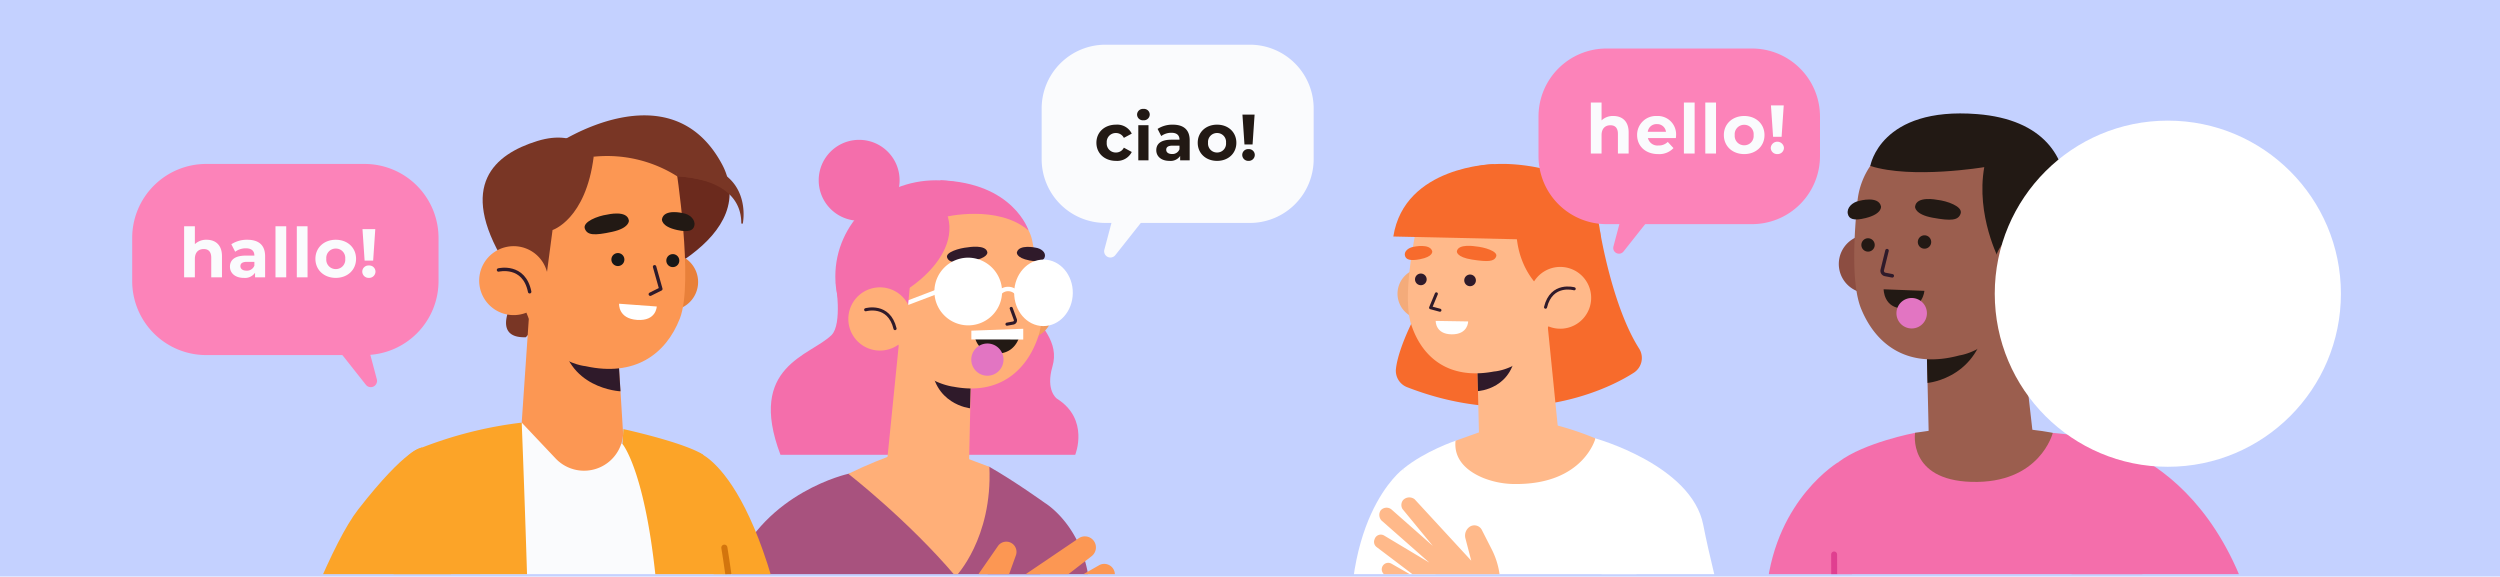 <svg xmlns="http://www.w3.org/2000/svg" xmlns:xlink="http://www.w3.org/1999/xlink" width="715" height="164.896" viewBox="0 0 715 164.896">
  <defs>
    <clipPath id="clip-path">
      <path id="Trazado_165200" data-name="Trazado 165200" d="M0,0H715V164.2H0Z" fill="#ffbfc1"/>
    </clipPath>
    <filter id="Elipse_4883" x="552.5" y="16.5" width="135" height="135" filterUnits="userSpaceOnUse">
      <feOffset dy="3" input="SourceAlpha"/>
      <feGaussianBlur stdDeviation="6" result="blur"/>
      <feFlood flood-opacity="0.161"/>
      <feComposite operator="in" in2="blur"/>
      <feComposite in="SourceGraphic"/>
    </filter>
  </defs>
  <g id="Grupo_175675" data-name="Grupo 175675" transform="translate(-180 -3268)">
    <g id="Grupo_167788" data-name="Grupo 167788" transform="translate(-361 -1252)">
      <path id="Trazado_156666" data-name="Trazado 156666" d="M0,0H715V164.9H0Z" transform="translate(541 4520)" fill="#c4d1ff"/>
      <g id="Enmascarar_grupo_245" data-name="Enmascarar grupo 245" transform="translate(541 4520)" clip-path="url(#clip-path)">
        <g id="Grupo_165968" data-name="Grupo 165968" transform="translate(27.609 12.785)">
          <g id="Grupo_165967" data-name="Grupo 165967" transform="translate(0 0)">
            <path id="Trazado_153264" data-name="Trazado 153264" d="M253.5,156.041s1.935,11.881-1.191,15.008c-5.965,5.969-24.285,8.746-14.621,34.272H321.98s4.172-10.163-5.245-16.072c0,0-3.278-2.289-1.267-9.181s-3-11.79-9.147-19.15l-12.091-19.65Z" transform="translate(-42.081 -88.028)" fill="#f46eab"/>
            <path id="Trazado_153265" data-name="Trazado 153265" d="M257.405,151.13c0,15.178,12.892,27.481,28.795,27.481s28.795-12.3,28.795-27.481S302.1,123.649,286.2,123.649s-28.795,12.3-28.795,27.481" transform="translate(-46.108 -84.872)" fill="#f46eab"/>
            <path id="Trazado_153266" data-name="Trazado 153266" d="M315.207,170.226a7.451,7.451,0,1,0,4.97-9.292,7.451,7.451,0,0,0-4.97,9.292" transform="translate(-56.404 -91.492)" fill="#f29b5f"/>
            <path id="Trazado_153267" data-name="Trazado 153267" d="M299.3,187.075l-.718,33.039-23.933-1.338,4.884-48.626Z" transform="translate(-49.197 -93.201)" fill="#ffaf78"/>
            <path id="Trazado_153268" data-name="Trazado 153268" d="M301.9,200.19s-10.675-1.1-11.135-13.253l11.328,5.994Z" transform="translate(-52.084 -96.208)" fill="#2f1a2a"/>
            <path id="Trazado_153269" data-name="Trazado 153269" d="M313.361,135.959a10.883,10.883,0,0,1,3.558,6.223c1.426,7.128,4.225,19.688,1.7,27.256-3.281,9.84-11.272,16.818-24.185,14.363,0,0-15.475-1.562-18.658-21.162-5.071-31.229,21.489-40.282,37.584-26.679" transform="translate(-49.285 -85.977)" fill="#ffaf78"/>
            <path id="Trazado_153270" data-name="Trazado 153270" d="M322.7,162.849a1.7,1.7,0,1,0,1.216-2.083,1.706,1.706,0,0,0-1.216,2.083" transform="translate(-57.795 -91.51)" fill="#2f1a2a"/>
            <path id="Trazado_153271" data-name="Trazado 153271" d="M305.151,163.2a1.7,1.7,0,1,0,1.216-2.083,1.706,1.706,0,0,0-1.216,2.083" transform="translate(-54.65 -91.573)" fill="#2f1a2a"/>
            <path id="Trazado_153272" data-name="Trazado 153272" d="M318.43,168.3l1.189,3.239a.779.779,0,0,1-.558.919l-1.839.34" transform="translate(-56.823 -92.87)" fill="none" stroke="#2f1a2a" stroke-linecap="round" stroke-linejoin="round" stroke-width="0.893"/>
            <path id="Trazado_153273" data-name="Trazado 153273" d="M302.291,146.96s5.286-.936,5.568,1.495c0,0,.149,1.649-4.472,2.365s-6.47.6-7.04-.917,3.444-2.719,5.944-2.943" transform="translate(-53.074 -89.015)" fill="#2f1a2a"/>
            <path id="Trazado_153274" data-name="Trazado 153274" d="M325.927,147.055s-4.605-1-5.266,1.322c0,0-.416,1.591,3.632,2.358,2.948.558,4.046.051,4.346-1.015.355-1.264-.97-2.431-2.711-2.665" transform="translate(-57.437 -89.025)" fill="#2f1a2a"/>
            <path id="Trazado_153275" data-name="Trazado 153275" d="M318.943,176.981l-13.077.149a6,6,0,0,0,6.325,5.65c6.019,0,6.752-5.8,6.752-5.8" transform="translate(-54.788 -94.424)" fill="#221914"/>
            <path id="Trazado_153276" data-name="Trazado 153276" d="M305.191,187.044a4.607,4.607,0,1,0,2.265-6.109,4.607,4.607,0,0,0-2.265,6.109" transform="translate(-54.592 -95.058)" fill="#e275c2"/>
            <path id="Trazado_153277" data-name="Trazado 153277" d="M319.634,178.455l-14.843-.022v-2.509l14.843-.544Z" transform="translate(-54.596 -94.137)" fill="#fff"/>
            <path id="Trazado_153278" data-name="Trazado 153278" d="M305.867,177.129a6,6,0,0,0,6.324,5.651c6.019,0,6.753-5.8,6.753-5.8Z" transform="translate(-54.789 -94.424)" fill="none"/>
            <path id="Trazado_153279" data-name="Trazado 153279" d="M310.781,160.724a9.051,9.051,0,1,1-8.942-9.351,9.151,9.151,0,0,1,8.942,9.351" transform="translate(-52.427 -89.837)" fill="#fff"/>
            <rect id="Rectángulo_41170" data-name="Rectángulo 41170" width="18.099" height="18.495" transform="translate(240.256 61.536)" fill="none"/>
            <path id="Trazado_153280" data-name="Trazado 153280" d="M335.989,161.009c-.057,4.9-3.574,8.84-7.857,8.791s-7.709-4.065-7.652-8.97,3.574-8.839,7.857-8.79,7.709,4.065,7.652,8.969" transform="translate(-57.406 -89.957)" fill="#fff"/>
            <rect id="Rectángulo_41171" data-name="Rectángulo 41171" width="15.51" height="17.76" transform="translate(263.073 62.082)" fill="none"/>
            <path id="Trazado_153281" data-name="Trazado 153281" d="M310.781,160.724a9.051,9.051,0,1,1-8.942-9.351A9.151,9.151,0,0,1,310.781,160.724Z" transform="translate(-52.427 -89.837)" fill="none" stroke="#fff" stroke-linecap="round" stroke-linejoin="round" stroke-width="1.261"/>
            <path id="Trazado_153282" data-name="Trazado 153282" d="M335.989,161.009c-.057,4.9-3.574,8.84-7.857,8.791s-7.709-4.065-7.652-8.97,3.574-8.839,7.857-8.79S336.045,156.1,335.989,161.009Z" transform="translate(-57.406 -89.957)" fill="none" stroke="#fff" stroke-linecap="round" stroke-linejoin="round" stroke-width="1.261"/>
            <path id="Trazado_153283" data-name="Trazado 153283" d="M314.73,162.542a3.249,3.249,0,0,1,4.72-.014" transform="translate(-56.376 -91.656)" fill="none" stroke="#fff" stroke-linecap="round" stroke-linejoin="round" stroke-width="1.261"/>
            <line id="Línea_477" data-name="Línea 477" x1="8.087" y2="3.076" transform="translate(232.17 70.679)" fill="none" stroke="#fff" stroke-linecap="round" stroke-linejoin="round" stroke-width="1.261"/>
            <path id="Trazado_153284" data-name="Trazado 153284" d="M277.359,157.652c1.23.515,23.78-13.055,12.339-27.824,0,0-17.153,4.026-16.165,27.812Z" transform="translate(-48.989 -85.978)" fill="#f46eab"/>
            <path id="Trazado_153285" data-name="Trazado 153285" d="M293.51,134.15s15.178-3.7,24.011,3.864c0,0-4.28-13.666-25.154-14.364l-7.856,17.476Z" transform="translate(-50.963 -84.872)" fill="#f46eab"/>
            <path id="Trazado_153286" data-name="Trazado 153286" d="M251.608,121.125a11.568,11.568,0,1,0,11.568-11.568,11.568,11.568,0,0,0-11.568,11.568" transform="translate(-45.069 -82.347)" fill="#f46eab"/>
            <path id="Trazado_153287" data-name="Trazado 153287" d="M282.47,154.263,281,169.856l-5.378-14.274Z" transform="translate(-49.371 -90.355)" fill="#f46eab"/>
            <path id="Trazado_153288" data-name="Trazado 153288" d="M262.321,172.613a9.042,9.042,0,1,0,6.031-11.276,9.043,9.043,0,0,0-6.031,11.276" transform="translate(-46.918 -91.552)" fill="#ffaf78"/>
            <path id="Trazado_153289" data-name="Trazado 153289" d="M267.979,168.7s6.629-1.9,8.393,5.391" transform="translate(-48.002 -92.9)" fill="none" stroke="#2f1a2a" stroke-linecap="round" stroke-linejoin="round" stroke-width="0.893"/>
            <path id="Trazado_153290" data-name="Trazado 153290" d="M326.857,236.087s12.921,7.66,12.921,27.559V320.69a14.442,14.442,0,0,1-28.884.1l-.51-75.155Z" transform="translate(-55.597 -105.012)" fill="#a8527e"/>
            <path id="Trazado_153291" data-name="Trazado 153291" d="M373.8,294.1l6.2,8.029-47.531,42.287a11.689,11.689,0,1,1-12.024-19.937Z" transform="translate(-56.22 -115.403)" fill="#ffaf78"/>
            <path id="Trazado_153292" data-name="Trazado 153292" d="M386.883,290.322l3.384-5.875a22.575,22.575,0,0,1,7.188-7.614l5.21-3.414a2.392,2.392,0,0,1,3.5,1.04,3.065,3.065,0,0,1-.616,3.373l-4.626,4.724,24.889-7.13a1.853,1.853,0,0,1,2.373,1.451l.129.738a1.854,1.854,0,0,1-1.151,2.045l-14.607,4.685,17.522-3.06a1.852,1.852,0,0,1,2.272,1.593l.062.548a1.852,1.852,0,0,1-1.409,2.01l-18.137,3.724,15.039-.3a1.853,1.853,0,0,1,1.906,2.17l-.041.235a1.853,1.853,0,0,1-1.587,1.519L412.53,294.8l9.611,0a1.853,1.853,0,0,1,.171,3.7l-35,3.24Z" transform="translate(-69.301 -111.629)" fill="#ffaf78"/>
            <path id="Trazado_153293" data-name="Trazado 153293" d="M253.74,225.477s-23.6,5.13-32.642,27.111-2.763,97.526-2.763,97.526,44.9,21.119,84.083-2.678l7.571-113.607s-8.763-6.3-15.908-10.345Z" transform="translate(-38.729 -102.755)" fill="#a8527e"/>
            <path id="Trazado_153294" data-name="Trazado 153294" d="M280.019,217.361s-6.613,1.478-18.089,7.018c0,0,17.158,13.332,30.721,29.368,0,0,10.55-10.839,9.619-31.36l-13.4-5.027Z" transform="translate(-46.918 -101.658)" fill="#ffaf78"/>
            <line id="Línea_478" data-name="Línea 478" x1="3.256" y2="48.859" transform="translate(266.227 157.736)" fill="none" stroke="#873964" stroke-linecap="round" stroke-linejoin="round" stroke-width="1.7"/>
            <path id="Trazado_153297" data-name="Trazado 153297" d="M140.019,352.568s29.953,6.037,54.451-5.915l8.159-102.809L173.5,214.2l-28.827-6.125-15.877,57.8Z" transform="translate(-23.07 -99.994)" fill="#fafbfd"/>
            <path id="Trazado_153298" data-name="Trazado 153298" d="M139.556,208.075s4.169,102.637,3.076,153.448l-22.184-2.633a22.9,22.9,0,0,1-20.188-23.4l2.3-79.028,2.516-34.165a7.767,7.767,0,0,1,4.841-6.642,116.363,116.363,0,0,1,29.643-7.577" transform="translate(-17.957 -99.994)" fill="#fca428"/>
            <path id="Trazado_153299" data-name="Trazado 153299" d="M45.614,345.452l-7.935,13.921s-15.595.978-29.957,7.757a1.941,1.941,0,0,0,1.39,3.612l10.706-3.235a169.59,169.59,0,0,0-18.6,8.993A2.425,2.425,0,0,0,3.3,380.867l17.306-6.721L4.447,383.072a2.68,2.68,0,0,0,2.46,4.76l15.648-7.553-12.2,8.57a3.1,3.1,0,0,0,3.5,5.121c4.8-3.168,16.891-10.571,24.741-10.362a37.537,37.537,0,0,1-5.176,6.163,3.5,3.5,0,0,0,4.386,5.425l9.218-6.371a9.072,9.072,0,0,0,3.589-5.055l3.063-11.134,13.365-12.643Z" transform="translate(0 -124.602)" fill="#fc9753"/>
            <path id="Trazado_153300" data-name="Trazado 153300" d="M100.847,216.739s-4.28-.245-18.3,17.726c-14.428,18.5-39.5,101.069-39.5,101.069l25.186,19.123,42.759-93.072Z" transform="translate(-7.711 -101.546)" fill="#fca428"/>
            <line id="Línea_479" data-name="Línea 479" y1="32.416" x2="14.893" transform="translate(83.7 170.247)" fill="none" stroke="#d3750d" stroke-linecap="round" stroke-linejoin="round" stroke-width="1.748"/>
            <path id="Trazado_153301" data-name="Trazado 153301" d="M209.775,218.531s22.081,6.884,30.393,88.349L222.23,319.59Z" transform="translate(-37.576 -101.867)" fill="#fca428"/>
            <path id="Trazado_153302" data-name="Trazado 153302" d="M300.266,283.235s-8.059-6.207-.562-16.594l11.244-16.212a2.916,2.916,0,0,1,5.086,2.747l-3.467,9.6,21.325-14.438a3.159,3.159,0,0,1,3.852,5.007L324.01,264l.268.841,15.763-8.981a3.044,3.044,0,0,1,2.547,5.53l-15.222,9.751.222,1.07,14.853-6.359c3.678-1.764,4.823-.039,5.185,1.322.338,1.271-2.428,3-3.676,3.416l-15.364,7.767.167.992L343,273.88a2.194,2.194,0,0,1,.689,4.333l-16.256,6.925s-14.846,10.133-21.577,4.416Z" transform="translate(-53.112 -107.094)" fill="#fc9753"/>
            <path id="Trazado_153303" data-name="Trazado 153303" d="M315.844,266.058s4.692,8.378-1.037,15.834" transform="translate(-56.39 -110.381)" fill="none" stroke="#e07832" stroke-linecap="round" stroke-linejoin="round" stroke-width="1.6"/>
            <path id="Trazado_153304" data-name="Trazado 153304" d="M273.307,290.434l24.466-10.319,10.576,14.834L280.922,309.71Z" transform="translate(-48.956 -112.898)" fill="#fc9753"/>
            <path id="Trazado_153305" data-name="Trazado 153305" d="M212.059,305.439l61.849-25.009,12.377,26.8L232.3,342.89a18.8,18.8,0,0,1-25.075-5.307c-6.492-9.25-5.15-26.843,4.83-32.145" transform="translate(-36.407 -112.955)" fill="#fca428"/>
            <line id="Línea_480" data-name="Línea 480" x1="7.51" y2="3.036" transform="translate(191.789 182.922)" fill="none" stroke="#d3750d" stroke-linecap="round" stroke-linejoin="round" stroke-width="1.748"/>
            <path id="Trazado_153306" data-name="Trazado 153306" d="M183.251,214.6s7.151,8.385,10.075,44.584,3.9,98.09,3.9,98.09a26.466,26.466,0,0,0,21.156-26.734c-.814-26.8-2.744-70.484-6.962-88.957l-3.929-20.053c-.217-.949-1.139-3.8-1.139-3.8s-3.166-2.885-22.836-7.4Z" transform="translate(-32.825 -100.399)" fill="#fca428"/>
            <path id="Trazado_153307" data-name="Trazado 153307" d="M224.7,340.428s.19-51.4-5.96-88.778" transform="translate(-39.182 -107.8)" fill="none" stroke="#d3750d" stroke-linecap="round" stroke-linejoin="round" stroke-width="1.748"/>
            <path id="Trazado_153308" data-name="Trazado 153308" d="M145.022,164.872s-7.047,11.39,3.3,11.049a11.4,11.4,0,0,0,3.345-10.238Z" transform="translate(-25.558 -92.255)" fill="#793625"/>
            <path id="Trazado_153309" data-name="Trazado 153309" d="M209.677,121.684a18.164,18.164,0,0,0-2.151-6.785c-14.9-27.54-47.3-5.56-47.3-5.56l5.674,19.3c13.507-8.171,29.578-11.507,43.776-6.953" transform="translate(-28.701 -80.82)" fill="#793625"/>
            <path id="Trazado_153310" data-name="Trazado 153310" d="M167.139,132.4l6.331,25.036s39.619-11.377,37.445-31.989c-14.2-4.554-28.256-6.491-43.776,6.953" transform="translate(-29.939 -84.583)" fill="#6b2a1d"/>
            <path id="Trazado_153311" data-name="Trazado 153311" d="M190.064,159.356a8.123,8.123,0,1,0,5.81-9.91,8.123,8.123,0,0,0-5.81,9.91" transform="translate(-33.998 -89.445)" fill="#e8803a"/>
            <path id="Trazado_153312" data-name="Trazado 153312" d="M175.642,178.026l1.5,24.133a11.2,11.2,0,0,1-19.309,6.986l-9.7-10.259,2.885-42.111Z" transform="translate(-26.534 -90.805)" fill="#fc9753"/>
            <path id="Trazado_153313" data-name="Trazado 153313" d="M178.843,193.547s-15.791-.677-16.968-16.6L178.1,181.64Z" transform="translate(-28.996 -94.418)" fill="#2f1a2a"/>
            <path id="Trazado_153314" data-name="Trazado 153314" d="M191.953,117.214s5.176,32.942,1.129,43.316-13.042,16.724-26.966,13.645c0,0-16.241-1.261-19.184-24.841-4.432-35.5,28.988-51.424,45.021-32.12" transform="translate(-26.247 -82.234)" fill="#fc9753"/>
            <path id="Trazado_153315" data-name="Trazado 153315" d="M198.561,151.63a1.858,1.858,0,1,0,1.413-2.216,1.858,1.858,0,0,0-1.413,2.216" transform="translate(-35.559 -89.479)" fill="#171717"/>
            <path id="Trazado_153316" data-name="Trazado 153316" d="M179.425,151.263a1.858,1.858,0,1,0,1.413-2.216,1.858,1.858,0,0,0-1.413,2.216" transform="translate(-32.132 -89.413)" fill="#171717"/>
            <path id="Trazado_153317" data-name="Trazado 153317" d="M194.16,153.776l1.786,6.352-3.007,1.5" transform="translate(-34.56 -90.268)" fill="none" stroke="#2f1a2a" stroke-linecap="round" stroke-linejoin="round" stroke-width="0.983"/>
            <path id="Trazado_153318" data-name="Trazado 153318" d="M176.522,135.532s5.775-1.4,6.187,1.725c0,0,.235,2.12-4.818,3.211s-7.091,1-7.781-.927,3.673-3.631,6.412-4.01" transform="translate(-30.458 -86.944)" fill="#221914"/>
            <path id="Trazado_153319" data-name="Trazado 153319" d="M202.953,135.02s-5.377-1.331-5.957,1.728c0,0-.355,2.093,4.363,3.112,3.435.741,4.659.076,4.921-1.327.31-1.663-1.305-3.2-3.327-3.513" transform="translate(-35.286 -86.857)" fill="#221914"/>
            <path id="Trazado_153320" data-name="Trazado 153320" d="M182.058,166.655l10.776.793s-.107,4.21-5.6,3.839-5.176-4.632-5.176-4.632" transform="translate(-32.61 -92.575)" fill="#fff"/>
            <path id="Trazado_153321" data-name="Trazado 153321" d="M152.929,147.2l1.585-11.991s9.5-3.022,11.767-20.968c0,0-3.986-8.256-16.161-4.48s-22.745,12.582-9.395,34.687Z" transform="translate(-24.096 -82.206)" fill="#793625"/>
            <path id="Trazado_153322" data-name="Trazado 153322" d="M133.637,158.95a9.857,9.857,0,1,0,7.051-12.026,9.858,9.858,0,0,0-7.051,12.026" transform="translate(-23.88 -88.983)" fill="#fc9753"/>
            <path id="Trazado_153323" data-name="Trazado 153323" d="M140.051,154.86s7.3-1.791,8.911,6.231" transform="translate(-25.087 -90.431)" fill="none" stroke="#2f1a2a" stroke-linecap="round" stroke-linejoin="round" stroke-width="0.983"/>
            <path id="Trazado_153324" data-name="Trazado 153324" d="M171.17,113.868a37.469,37.469,0,0,1,23.981,5.668l-2.52-10.657L176.86,106.7l-15.047,5.665,3.713.351Z" transform="translate(-28.985 -81.835)" fill="#793625"/>
            <path id="Trazado_153325" data-name="Trazado 153325" d="M202.115,121.552s18.161.045,18.235,13.278a.228.228,0,0,0,.453.04c.851-4.916-.062-18.369-20.107-16.8Z" transform="translate(-35.95 -83.849)" fill="#793625"/>
            <path id="Trazado_153328" data-name="Trazado 153328" d="M511.093,141.393s3.465,21.547,11.227,33.648a5.016,5.016,0,0,1-1.566,6.819c-8.765,5.664-33.424,16.4-64.92,4.106a5.029,5.029,0,0,1-3.106-5.263c.645-5.825,5.7-17.261,13.132-27.52Z" transform="translate(-81.09 -88.05)" fill="#f76b2c"/>
            <path id="Trazado_153329" data-name="Trazado 153329" d="M467.522,163.69a7.281,7.281,0,1,1-4.856-9.08,7.281,7.281,0,0,1,4.856,9.08" transform="translate(-81.192 -90.361)" fill="#f4ab7a"/>
            <path id="Trazado_153330" data-name="Trazado 153330" d="M480.984,180.154l.7,29.479,22.967-2.68L500.3,163.616Z" transform="translate(-86.156 -92.03)" fill="#ffb98a"/>
            <path id="Trazado_153331" data-name="Trazado 153331" d="M481.273,194.383s10.445-.527,10.895-12.4L481.1,187.837Z" transform="translate(-86.177 -95.32)" fill="#2f1a2a"/>
            <path id="Trazado_153332" data-name="Trazado 153332" d="M463.019,130.208a10.632,10.632,0,0,0-3.477,6.081c-1.393,6.965-4.128,21.454-1.662,28.847,3.205,9.616,11.014,15.7,23.632,13.3,0,0,14.625-.666,18.231-22.155,5.118-30.488-21-39.361-36.723-26.069" transform="translate(-81.84 -84.973)" fill="#ffb98a"/>
            <path id="Trazado_153333" data-name="Trazado 153333" d="M462.648,158.233a1.666,1.666,0,1,1-1.188-2.035,1.666,1.666,0,0,1,1.188,2.035" transform="translate(-82.285 -90.692)" fill="#2f1a2a"/>
            <path id="Trazado_153334" data-name="Trazado 153334" d="M479.8,158.577a1.666,1.666,0,1,1-1.188-2.035,1.666,1.666,0,0,1,1.188,2.035" transform="translate(-85.357 -90.753)" fill="#2f1a2a"/>
            <path id="Trazado_153335" data-name="Trazado 153335" d="M466.443,163.21l-1.647,3.967,2.669.719" transform="translate(-83.257 -91.958)" fill="none" stroke="#2f1a2a" stroke-linecap="round" stroke-linejoin="round" stroke-width="0.873"/>
            <path id="Trazado_153336" data-name="Trazado 153336" d="M479.387,146.649s-5.166-.914-5.44,1.46c0,0-.147,1.611,4.37,2.311s6.322.584,6.878-.9-3.365-2.657-5.808-2.876" transform="translate(-84.896 -88.96)" fill="#f76b2c"/>
            <path id="Trazado_153337" data-name="Trazado 153337" d="M458.51,146.742s4.5-.981,5.145,1.292c0,0,.406,1.555-3.549,2.3-2.88.546-3.953.05-4.246-.992-.346-1.235.948-2.375,2.65-2.6" transform="translate(-81.646 -88.97)" fill="#f76b2c"/>
            <path id="Trazado_153338" data-name="Trazado 153338" d="M466.581,172.639l9.277.154s.021,3.737-4.707,3.689-4.57-3.843-4.57-3.843" transform="translate(-83.576 -93.647)" fill="#fff"/>
            <path id="Trazado_153339" data-name="Trazado 153339" d="M494.832,152.889s-7.637-6.756-6.116-19.9a127.3,127.3,0,0,1-28.363,1.157s3.434-20.32,32.709-15.446c30.419,5.063,19.2,40.242,7.9,50.544Z" transform="translate(-82.461 -83.85)" fill="#f76b2c"/>
            <path id="Trazado_153340" data-name="Trazado 153340" d="M516.505,165.231a8.836,8.836,0,1,1-5.893-11.019,8.836,8.836,0,0,1,5.893,11.019" transform="translate(-89.421 -90.278)" fill="#ffb98a"/>
            <path id="Trazado_153341" data-name="Trazado 153341" d="M513.045,161.405s-6.478-1.86-8.2,5.268" transform="translate(-90.431 -91.595)" fill="none" stroke="#2f1a2a" stroke-linecap="round" stroke-linejoin="round" stroke-width="0.873"/>
            <path id="Trazado_153342" data-name="Trazado 153342" d="M480.445,118.042c.04-.038-25.443.434-28.63,20.68l40.324.9,2.415-13.479Z" transform="translate(-80.932 -83.866)" fill="#f76b2c"/>
            <path id="Trazado_153343" data-name="Trazado 153343" d="M444.01,280.027l2.806,38.145-15.742,48H448.54l27.236-26.309-2.926-57.384Z" transform="translate(-77.217 -112.882)" fill="#ffb98a"/>
            <path id="Trazado_153344" data-name="Trazado 153344" d="M451.971,224.182s-19.909,14.382-14.047,60.518H470.5Z" transform="translate(-78.25 -102.879)" fill="#fff"/>
            <path id="Trazado_153345" data-name="Trazado 153345" d="M462.775,325.822l-10.959,48.212c40.9,11.555,78.924,0,78.924,0s-2.13-18.516-16.346-48.54Z" transform="translate(-80.932 -121.027)" fill="#2f1a2a"/>
            <path id="Trazado_153346" data-name="Trazado 153346" d="M510.238,213.584l-40.015.669s-8.765,2.94-14.951,8.03l1.254,33.744,6.867,49.75,51.619-.329,10.151-77.306Z" transform="translate(-81.551 -100.981)" fill="#fff"/>
            <path id="Trazado_153347" data-name="Trazado 153347" d="M491.67,206.49a83.48,83.48,0,0,1,21.82,5.823s-3.339,12.985-22.538,13.043a24.856,24.856,0,0,1-9.41-1.682c-3.99-1.614-8.655-4.782-8.067-10.692Z" transform="translate(-84.802 -99.71)" fill="#ffb98a"/>
            <line id="Línea_481" data-name="Línea 481" x1="3.722" y1="27.23" transform="translate(374.171 153.77)" fill="none" stroke="#dbdbdb" stroke-linecap="round" stroke-linejoin="round" stroke-width="1.748"/>
            <path id="Trazado_153348" data-name="Trazado 153348" d="M551.2,317.635c.09-1.02-1.825-47.9-1.825-47.9H527.232l-.346,34.93Z" transform="translate(-94.379 -111.04)" fill="#ffb98a"/>
            <path id="Trazado_153349" data-name="Trazado 153349" d="M522.232,213.584s27.48,7.625,30.827,24.7,11.434,45.563,11.434,45.563l-42.261.122,3.178-57.34Z" transform="translate(-93.545 -100.981)" fill="#fff"/>
            <line id="Línea_482" data-name="Línea 482" x1="3.574" y1="25.355" transform="translate(426.645 160.604)" fill="none" stroke="#dbdbdb" stroke-linecap="round" stroke-linejoin="round" stroke-width="1.748"/>
            <path id="Trazado_153350" data-name="Trazado 153350" d="M483.855,269.781,478.588,280l44.9,45.075a11.69,11.69,0,1,0,13.2-19.177l-6.3-4.3-11.059-7.559Z" transform="translate(-85.727 -111.047)" fill="#ffb98a"/>
            <path id="Trazado_153351" data-name="Trazado 153351" d="M481.236,265.939l-.023-6.78a22.577,22.577,0,0,0-2.463-10.177l-2.829-5.55a2.392,2.392,0,0,0-3.558-.835,3.063,3.063,0,0,0-1.139,3.234l1.672,6.4-16.183-17.556a2.451,2.451,0,0,0-3.272.186,2.226,2.226,0,0,0-.215,2.588l8.682,10.561-11.877-10.473a2.217,2.217,0,0,0-3.066.348,2.383,2.383,0,0,0,.228,2.82l13.73,12.086-12.906-7.728a1.853,1.853,0,0,0-2.732.938l-.081.225a1.851,1.851,0,0,0,.625,2.106l12.587,9.526-8.345-4.768a1.853,1.853,0,0,0-1.983,3.126L475.2,275.644Z" transform="translate(-79.728 -104.662)" fill="#ffb98a"/>
            <line id="Línea_483" data-name="Línea 483" x2="12.791" y2="8.744" transform="translate(434.436 183.555)" fill="none" stroke="#f2a36d" stroke-linecap="round" stroke-linejoin="round" stroke-width="1.6"/>
            <path id="Trazado_153356" data-name="Trazado 153356" d="M623.539,152.827a8.362,8.362,0,1,1-6.314-10,8.361,8.361,0,0,1,6.314,10" transform="translate(-108.732 -88.27)" fill="#8c4d41"/>
            <path id="Trazado_153357" data-name="Trazado 153357" d="M637.557,172.516l.753,32.879,29.945-2.144-6.084-53.435Z" transform="translate(-114.203 -89.559)" fill="#9b5e4e"/>
            <path id="Trazado_153358" data-name="Trazado 153358" d="M637.863,189.709s16.277-1.351,17.063-20.815l-17.369,7.974Z" transform="translate(-114.203 -92.976)" fill="#221914"/>
            <path id="Trazado_153359" data-name="Trazado 153359" d="M626.707,108.65a21.765,21.765,0,0,0-13.4,18.112c-.964,9.249-1.82,23.583,1.055,30.6,4.445,10.855,13.883,17.219,28.155,13.349,0,0,16.71-2.037,19.126-27.23,2.858-29.811-18.068-41.5-34.936-34.835" transform="translate(-109.695 -81.859)" fill="#9b5e4e"/>
            <path id="Trazado_153360" data-name="Trazado 153360" d="M618.67,146.11a1.913,1.913,0,1,1-1.529-2.232,1.914,1.914,0,0,1,1.529,2.232" transform="translate(-110.14 -88.489)" fill="#221914"/>
            <path id="Trazado_153361" data-name="Trazado 153361" d="M638.346,145.084a1.913,1.913,0,1,1-1.529-2.232,1.914,1.914,0,0,1,1.529,2.232" transform="translate(-113.665 -88.305)" fill="#221914"/>
            <path id="Trazado_153362" data-name="Trazado 153362" d="M623.515,148.164l-1.356,5.513a1.06,1.06,0,0,0,.829,1.294l2.022.391" transform="translate(-111.439 -89.263)" fill="none" stroke="#2f1a2a" stroke-linecap="round" stroke-linejoin="round" stroke-width="1.012"/>
            <path id="Trazado_153363" data-name="Trazado 153363" d="M639.9,130.4s-5.989-1.243-6.308,1.985c0,0-.169,2.19,5.066,3.141s7.329.793,7.975-1.217-3.9-3.611-6.734-3.908" transform="translate(-113.493 -86.038)" fill="#221914"/>
            <path id="Trazado_153364" data-name="Trazado 153364" d="M613.455,130.725s5.487-1.552,6.187,1.576c0,0,.437,2.142-4.383,3.349-3.508.88-4.791.236-5.108-1.2-.376-1.7,1.234-3.339,3.3-3.728" transform="translate(-109.284 -86.07)" fill="#221914"/>
            <path id="Trazado_153365" data-name="Trazado 153365" d="M622.639,161.626l11.652.442s-.256,5.043-5.981,5.043c-5.692,0-5.671-5.485-5.671-5.485" transform="translate(-111.53 -91.674)" fill="#221914"/>
            <path id="Trazado_153366" data-name="Trazado 153366" d="M635.423,170.835a4.357,4.357,0,1,1-2.142-5.778,4.358,4.358,0,0,1,2.142,5.778" transform="translate(-112.33 -92.218)" fill="#e275c2"/>
            <path id="Trazado_153367" data-name="Trazado 153367" d="M628.31,167.111c5.725,0,5.981-5.043,5.981-5.043l-11.652-.442s-.021,5.485,5.671,5.485" transform="translate(-111.53 -91.674)" fill="none"/>
            <path id="Trazado_153368" data-name="Trazado 153368" d="M654.9,142.3s-6.763-12.735-4.311-26.586c0,0-20.649,3.463-32.589-.339,0,0,2.8-17.032,30.577-14.83,38.031,3.016,26.916,43.543,8.781,50.479Z" transform="translate(-110.7 -80.697)" fill="#221914"/>
            <path id="Trazado_153369" data-name="Trazado 153369" d="M681.267,153.8a10.147,10.147,0,1,1-7.663-12.133,10.148,10.148,0,0,1,7.663,12.133" transform="translate(-118.441 -88.054)" fill="#9b5e4e"/>
            <path id="Trazado_153370" data-name="Trazado 153370" d="M676.93,149.748s-7.574-1.6-8.957,6.713" transform="translate(-119.651 -89.525)" fill="none" stroke="#2f1a2a" stroke-linecap="round" stroke-linejoin="round" stroke-width="1.012"/>
            <path id="Trazado_153371" data-name="Trazado 153371" d="M583.085,280.027v48.742l-22.861,40.051,22.466-2.652,27.236-26.309L607,282.475Z" transform="translate(-100.35 -112.882)" fill="#9b5e4e"/>
            <path id="Trazado_153372" data-name="Trazado 153372" d="M602.528,221.747S584.8,232.1,581.954,257.689V294.08l28.938-.99Z" transform="translate(-104.243 -102.443)" fill="#f46eab"/>
            <path id="Trazado_153373" data-name="Trazado 153373" d="M628.365,211.63s-14.524,2.771-21.818,8.3l-2.156,130.7c46.649,28.135,99.983.821,99.983.821L689.906,220.61s-1.889-7.376-22.16-8.954Z" transform="translate(-108.262 -100.631)" fill="#f46eab"/>
            <path id="Trazado_153374" data-name="Trazado 153374" d="M672.961,211.3s-16.73-3.694-39.381-.025c0,0-2.151,13.465,16.039,14.032,19.7.615,23.342-14.007,23.342-14.007" transform="translate(-113.476 -100.277)" fill="#9b5e4e"/>
            <line id="Línea_484" data-name="Línea 484" x1="0.172" y1="45.843" transform="translate(496.951 145.793)" fill="none" stroke="#e03f90" stroke-linecap="round" stroke-linejoin="round" stroke-width="1.7"/>
            <path id="Trazado_153375" data-name="Trazado 153375" d="M644.1,299.143s-3.233-9.333-14.767-11.729l-8.113-7.967a3.539,3.539,0,0,0-5.352,4.593l4,5.549-2.191-.943a16.821,16.821,0,0,1-8.149-7.462l-5.12-9.489a3.362,3.362,0,0,0-6.1,2.807l5.127,13.287a19.161,19.161,0,0,0,11.281,11.092l25.913,11.527Z" transform="translate(-107.131 -111.074)" fill="#9b5e4e"/>
            <path id="Trazado_153376" data-name="Trazado 153376" d="M653.386,305.518l72.061,27.572c6.233,2.695,9.25,13.3,6.465,19.5a12.171,12.171,0,0,1-17.913,5.1l-64.085-40.9Z" transform="translate(-116.416 -117.449)" fill="#9b5e4e"/>
            <path id="Trazado_153377" data-name="Trazado 153377" d="M741.693,340.853l-7.536-58.241-34.95-2.584,12.247,51.9Z" transform="translate(-125.245 -112.883)" fill="#9b5e4e"/>
            <path id="Trazado_153378" data-name="Trazado 153378" d="M696.033,214.719s43.675,7.2,48.83,78.1h-53.71l-3.533-45.884Z" transform="translate(-123.17 -101.184)" fill="#f46eab"/>
            <path id="Trazado_153379" data-name="Trazado 153379" d="M702.669,301.874H692.553l-6.282-36.611" transform="translate(-122.929 -110.238)" fill="none" stroke="#e03f90" stroke-linecap="round" stroke-linejoin="round" stroke-width="1.7"/>
            <path id="Trazado_153380" data-name="Trazado 153380" d="M85.224,110.471H39.945A21.167,21.167,0,0,1,18.778,89.3V76.974A21.167,21.167,0,0,1,39.945,55.808H85.224A21.166,21.166,0,0,1,106.39,76.974V89.3a21.166,21.166,0,0,1-21.166,21.166" transform="translate(-8.579 -21.705)" fill="#fc83b9"/>
            <path id="Trazado_153381" data-name="Trazado 153381" d="M86.625,115.327l11.024,13.929a1.788,1.788,0,0,0,3.13-1.569L96.91,113.122Z" transform="translate(-20.616 -31.994)" fill="#fc83b9"/>
            <path id="Trazado_165202" data-name="Trazado 165202" d="M7.875-10.983A4.653,4.653,0,0,0,4.51-9.723V-14.84H1.44v14.6H4.51V-5.473c0-1.948,1.063-2.853,2.539-2.853,1.358,0,2.145.787,2.145,2.5V-.238h3.07V-6.3C12.263-9.527,10.374-10.983,7.875-10.983Zm11.63,0A8.139,8.139,0,0,0,14.94-9.7l1.1,2.145a5.091,5.091,0,0,1,3.05-.984c1.653,0,2.44.767,2.44,2.086h-2.44c-3.227,0-4.546,1.3-4.546,3.168,0,1.83,1.476,3.208,3.955,3.208a3.475,3.475,0,0,0,3.227-1.476V-.238H24.6V-6.28C24.6-9.487,22.733-10.983,19.505-10.983Zm-.236,8.836c-1.082,0-1.732-.512-1.732-1.279,0-.708.453-1.24,1.889-1.24h2.106v1.082A2.262,2.262,0,0,1,19.269-2.147Zm8.3,1.909h3.07v-14.6h-3.07Zm6.1,0h3.07v-14.6h-3.07Zm11.138.157c3.365,0,5.805-2.263,5.805-5.451s-2.44-5.451-5.805-5.451S38.987-8.72,38.987-5.532,41.447-.081,44.812-.081Zm0-2.519A2.686,2.686,0,0,1,42.1-5.532a2.686,2.686,0,0,1,2.716-2.932,2.672,2.672,0,0,1,2.7,2.932A2.672,2.672,0,0,1,44.812-2.6ZM53.058-5.02H55.5l.61-8.993h-3.66Zm1.22,4.939a1.809,1.809,0,0,0,1.889-1.791,1.767,1.767,0,0,0-1.889-1.751,1.767,1.767,0,0,0-1.889,1.751A1.809,1.809,0,0,0,54.278-.081Z" transform="translate(23.612 66.769)" fill="#fafbfd"/>
            <path id="Trazado_153382" data-name="Trazado 153382" d="M223.6,50.975h41.3a18.247,18.247,0,0,0,18.247-18.246V18.247A18.247,18.247,0,0,0,264.9,0H223.6a18.247,18.247,0,0,0-18.246,18.247V32.728A18.247,18.247,0,0,0,223.6,50.975" transform="translate(64.951)" fill="#fafbfd"/>
            <path id="Trazado_153383" data-name="Trazado 153383" d="M275.258,55.869,264.234,69.8a1.788,1.788,0,0,1-3.13-1.569l3.869-14.565Z" transform="translate(27.135 -9.613)" fill="#fafbfd"/>
            <path id="Trazado_165201" data-name="Trazado 165201" d="M6.217-.09a4.666,4.666,0,0,0,4.505-2.543L8.46-3.867A2.474,2.474,0,0,1,6.2-2.483,2.574,2.574,0,0,1,3.562-5.269,2.574,2.574,0,0,1,6.2-8.055,2.508,2.508,0,0,1,8.46-6.671l2.262-1.215a4.621,4.621,0,0,0-4.505-2.561C2.945-10.448.608-8.3.608-5.269S2.945-.09,6.217-.09ZM14.05-11.7a1.677,1.677,0,0,0,1.813-1.683,1.637,1.637,0,0,0-1.813-1.57,1.667,1.667,0,0,0-1.813,1.626A1.667,1.667,0,0,0,14.05-11.7ZM12.592-.24h2.916V-10.3H12.592Zm9.852-10.207a7.732,7.732,0,0,0-4.337,1.215l1.047,2.038a4.836,4.836,0,0,1,2.9-.935c1.57,0,2.318.729,2.318,1.982H22.051c-3.066,0-4.319,1.234-4.319,3.01,0,1.739,1.4,3.047,3.758,3.047a3.3,3.3,0,0,0,3.066-1.4V-.24h2.729V-5.979C27.286-9.027,25.51-10.448,22.444-10.448Zm-.224,8.394c-1.028,0-1.645-.486-1.645-1.215,0-.673.43-1.178,1.795-1.178h2v1.028A2.149,2.149,0,0,1,22.219-2.053ZM35.119-.09c3.2,0,5.515-2.15,5.515-5.179s-2.318-5.179-5.515-5.179S29.585-8.3,29.585-5.269,31.922-.09,35.119-.09Zm0-2.393a2.552,2.552,0,0,1-2.58-2.786,2.552,2.552,0,0,1,2.58-2.786A2.538,2.538,0,0,1,37.68-5.269,2.538,2.538,0,0,1,35.119-2.483Zm7.833-2.3H45.27l.58-8.544H42.373ZM44.111-.09a1.718,1.718,0,0,0,1.795-1.7,1.678,1.678,0,0,0-1.795-1.664,1.678,1.678,0,0,0-1.795,1.664A1.718,1.718,0,0,0,44.111-.09Z" transform="translate(285.355 33.316)" fill="#221914"/>
            <path id="Trazado_153384" data-name="Trazado 153384" d="M471.965,73.7h41.606a19.45,19.45,0,0,0,19.45-19.45V42.924a19.45,19.45,0,0,0-19.45-19.45H471.965a19.449,19.449,0,0,0-19.449,19.45v11.33A19.45,19.45,0,0,0,471.965,73.7" transform="translate(-40.113 -22.382)" fill="#fc83b9"/>
            <path id="Trazado_153385" data-name="Trazado 153385" d="M493.915,82.814l-10.129,12.8a1.643,1.643,0,0,1-2.876-1.441l3.555-13.383Z" transform="translate(-47.075 -36.464)" fill="#fc83b9"/>
            <path id="Trazado_165203" data-name="Trazado 165203" d="M7.293-5.05A4.649,4.649,0,0,0,3.931-3.792V-8.9H.864V5.685H3.931V.455C3.931-1.491,4.993-2.4,6.468-2.4c1.357,0,2.143.786,2.143,2.5V5.685h3.067V-.371C11.678-3.6,9.791-5.05,7.293-5.05ZM25.245.435A5.237,5.237,0,0,0,19.739-5.05,5.385,5.385,0,0,0,14.1.4c0,3.146,2.379,5.446,6.036,5.446A5.54,5.54,0,0,0,24.5,4.132l-1.632-1.77a3.586,3.586,0,0,1-2.654,1.022,2.821,2.821,0,0,1-3.028-2.123h8C25.205,1.006,25.245.671,25.245.435ZM19.759-2.73a2.514,2.514,0,0,1,2.6,2.2h-5.21A2.5,2.5,0,0,1,19.759-2.73Zm7.727,8.415h3.067V-8.9H27.486Zm6.115,0h3.067V-8.9H33.6Zm11.129.157c3.362,0,5.8-2.261,5.8-5.446S48.092-5.05,44.73-5.05,38.91-2.789,38.91.4,41.368,5.842,44.73,5.842Zm0-2.517A2.684,2.684,0,0,1,42.016.4a2.684,2.684,0,0,1,2.713-2.93A2.67,2.67,0,0,1,47.423.4,2.67,2.67,0,0,1,44.73,3.326ZM52.988.907h2.438l.61-8.986H52.378Zm1.219,4.935a1.807,1.807,0,0,0,1.888-1.789,1.893,1.893,0,0,0-3.775,0A1.807,1.807,0,0,0,54.207,5.842Z" transform="translate(426.505 25.44)" fill="#fafbfd"/>
            <path id="Trazado_153386" data-name="Trazado 153386" d="M658.868,41.72h32.679A16.155,16.155,0,0,0,707.7,25.566V16.155A16.155,16.155,0,0,0,691.546,0H658.868a16.154,16.154,0,0,0-16.155,16.155v9.412A16.154,16.154,0,0,0,658.868,41.72" transform="translate(-75.533 55.499)" fill="#fafbfd"/>
            <path id="Trazado_153387" data-name="Trazado 153387" d="M676.806,59l-8.414,10.631A1.365,1.365,0,0,1,666,68.43l2.953-11.116Z" transform="translate(-84.213 34.093)" fill="#fafbfd"/>
            <path id="Trazado_165204" data-name="Trazado 165204" d="M6.694-9.335a3.955,3.955,0,0,0-2.86,1.071v-4.349H1.224V-.2H3.833V-4.652c0-1.656.9-2.425,2.158-2.425,1.154,0,1.823.669,1.823,2.124V-.2h2.609V-5.354C10.424-8.1,8.818-9.335,6.694-9.335ZM17.433-.069A4.619,4.619,0,0,0,22.367-4.7a4.619,4.619,0,0,0-4.935-4.633A4.633,4.633,0,0,0,12.481-4.7,4.633,4.633,0,0,0,17.433-.069Zm0-2.141A2.283,2.283,0,0,1,15.124-4.7a2.283,2.283,0,0,1,2.308-2.492A2.271,2.271,0,0,1,19.724-4.7,2.271,2.271,0,0,1,17.433-2.21ZM24.274-.2h2.609V-12.614H24.274Zm8.815-9.133a6.918,6.918,0,0,0-3.881,1.087l.937,1.823a4.327,4.327,0,0,1,2.593-.836c1.405,0,2.074.652,2.074,1.773H32.738c-2.743,0-3.864,1.1-3.864,2.693,0,1.556,1.255,2.727,3.362,2.727a2.953,2.953,0,0,0,2.743-1.255V-.2h2.442V-5.338C37.421-8.064,35.832-9.335,33.089-9.335Zm-.2,7.51c-.92,0-1.472-.435-1.472-1.087,0-.6.385-1.054,1.606-1.054h1.79v.92A1.923,1.923,0,0,1,32.888-1.825Zm7.243-2.442h2.074l.519-7.644H39.613Zm1.037,4.2a1.538,1.538,0,0,0,1.606-1.522A1.5,1.5,0,0,0,41.168-3.08a1.5,1.5,0,0,0-1.606,1.489A1.538,1.538,0,0,0,41.168-.069Z" transform="translate(578.562 80.508)" fill="#221914"/>
          </g>
        </g>
      </g>
    </g>
    <g transform="matrix(1, 0, 0, 1, 180, 3268)" filter="url(#Elipse_4883)">
      <circle id="Elipse_4883-2" data-name="Elipse 4883" cx="49.5" cy="49.5" r="49.5" transform="translate(570.5 31.5)" fill="#fff"/>
    </g>
  </g>
</svg>
